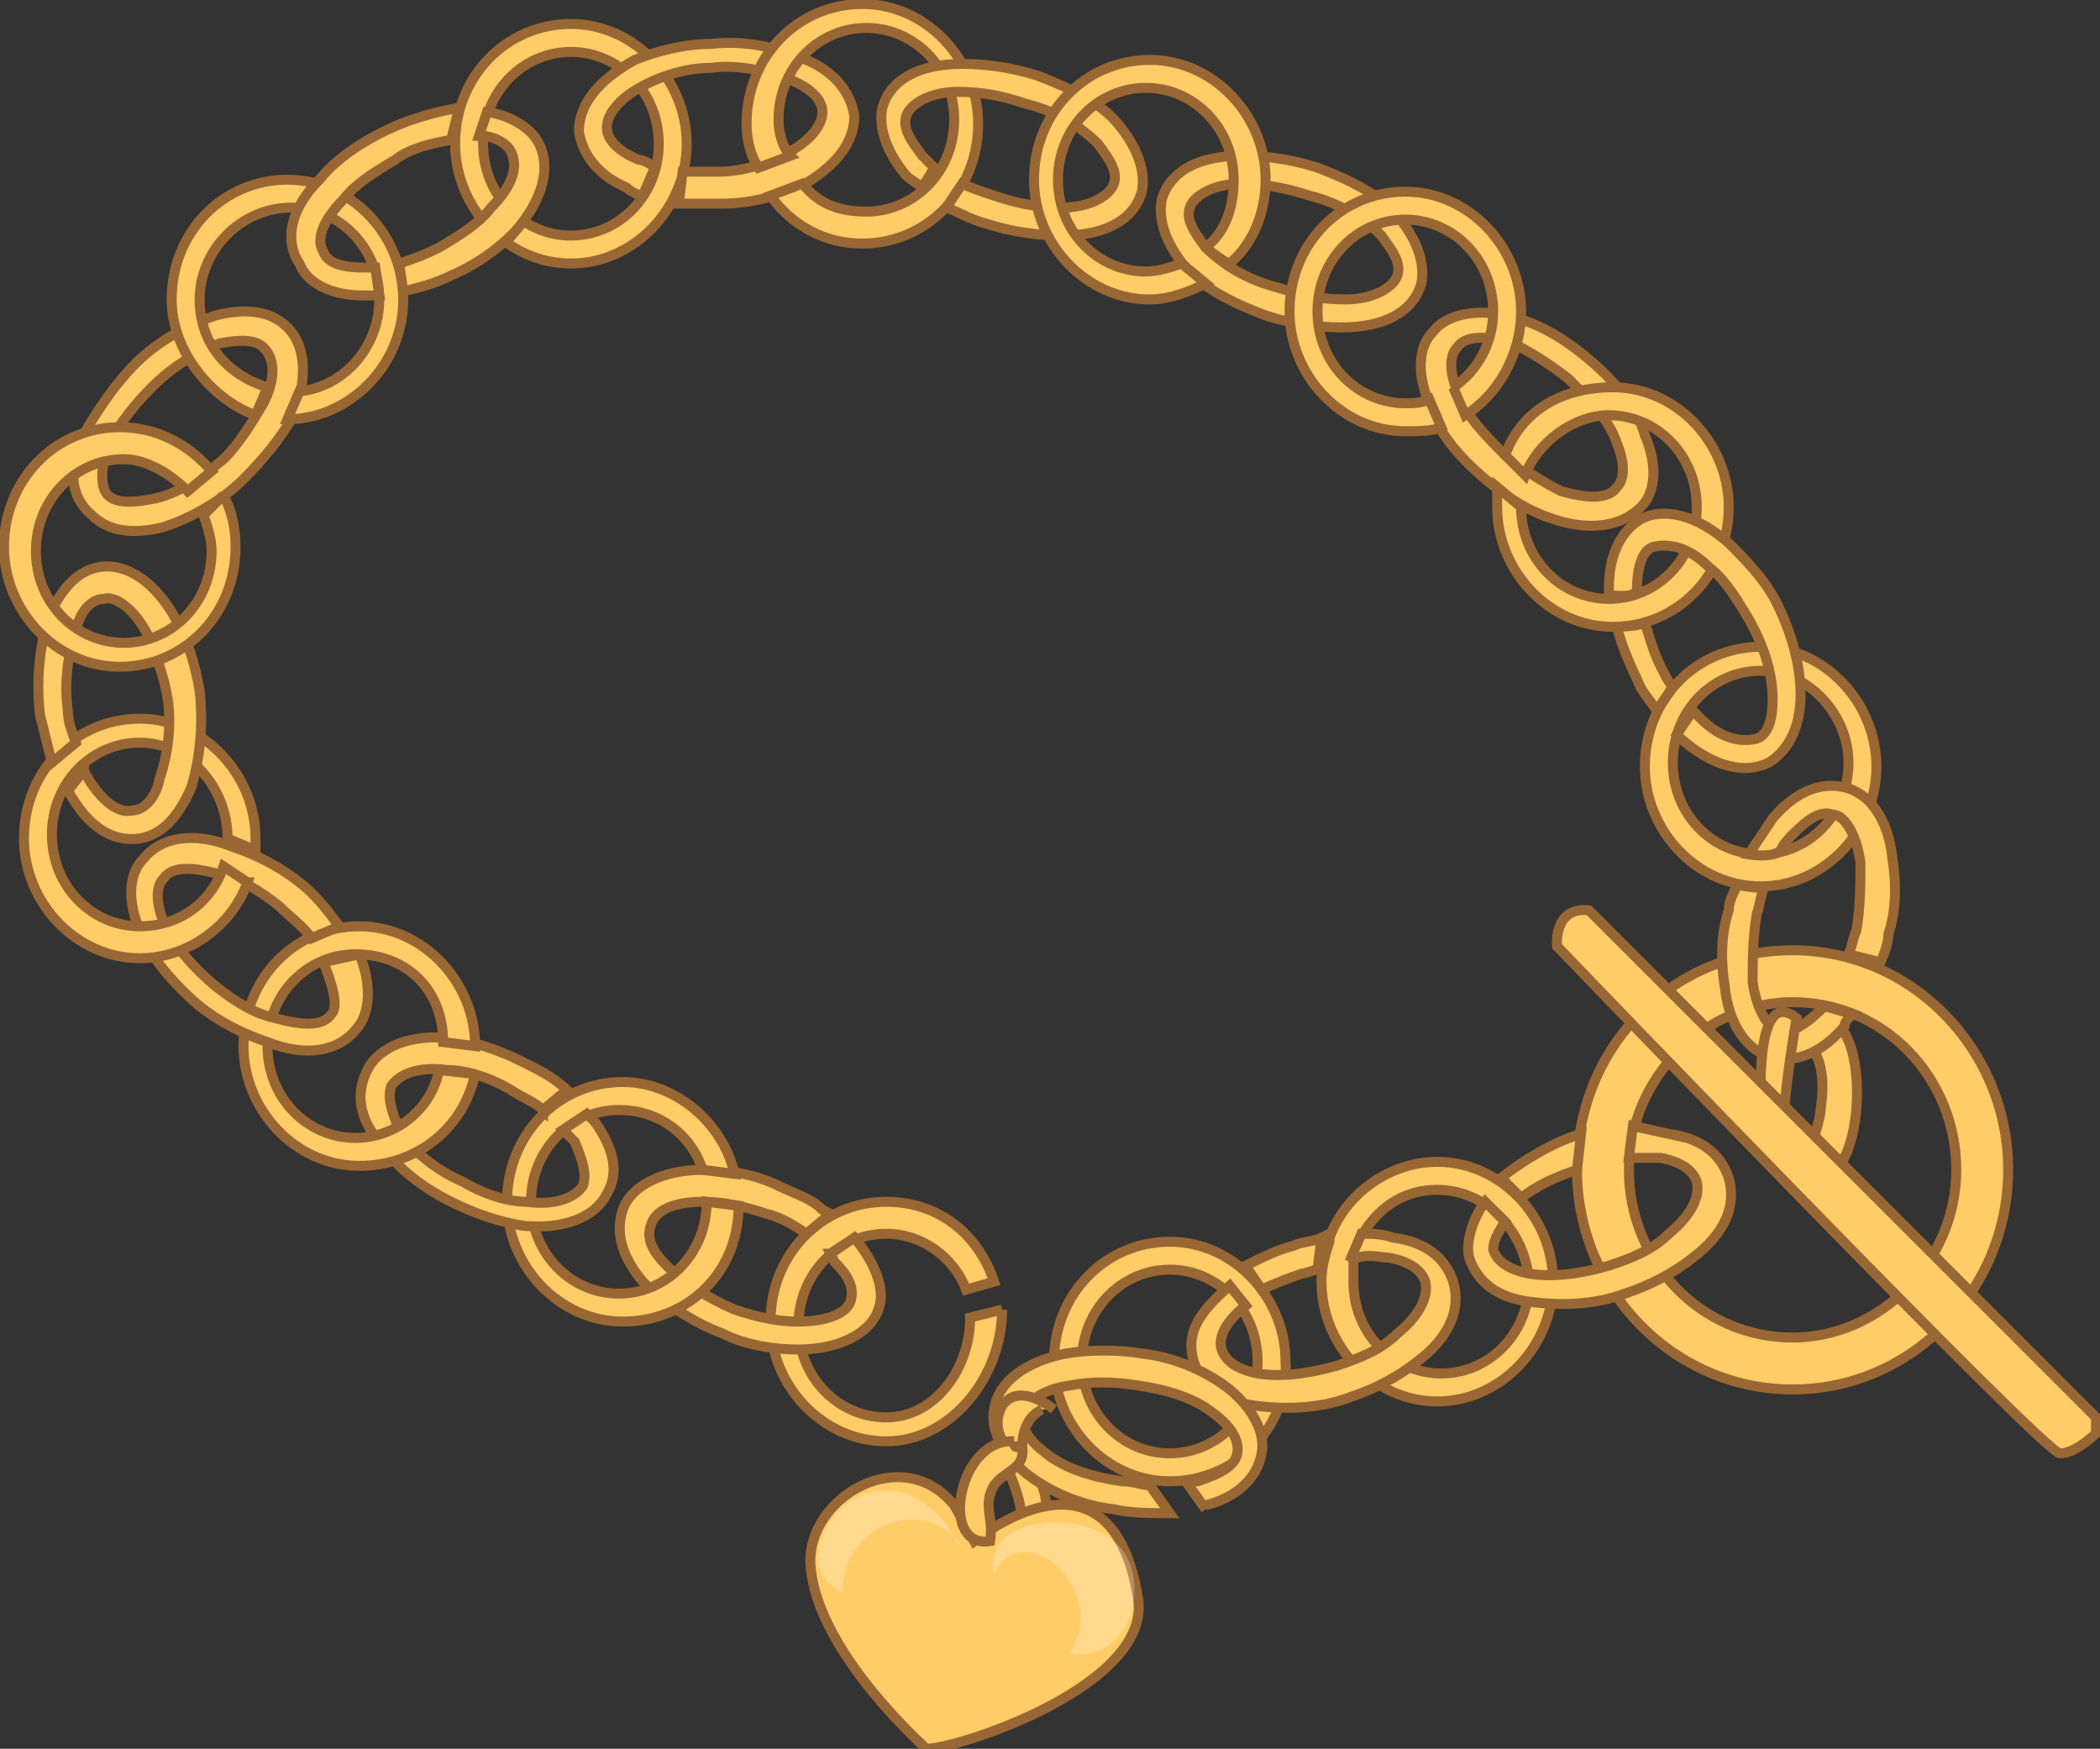 <svg xmlns="http://www.w3.org/2000/svg" version="1.0" viewBox="0 0 52.6 43.8"><rect x="0" y="0" width="52.6" height="43.8" fill="#333333" stroke="none"/><switch><g><path fill="#FFCC67" stroke="#996733" stroke-width=".25" d="M25.1 36.4c.1.4.5 1 .5 1.8 1.2 0 .3-1.6-.1-2M45 25.9c.7.4.7 1.2.6 1.9 0 .4-.7 1.9.2 1.6 1.1-.4 1-5.2-.8-3.5M2.2 10.7c.3-.5.7-1.1 1.2-1.6.6-.6 1.4-1 2-1.2.8-.2 1.4-.1 1.8.3.5.5.5 1.4.1 2.3-.3.5-.7 1-1.2 1.5-.6.6-1.4 1-2 1.2-.8.2-1.4.1-1.8-.3-.6-.5-.6-1.3-.1-2.2zm4.4-.6c.3-.6.3-1.1 0-1.4-.2-.2-.6-.2-1.1-.1-.5.2-1.1.5-1.7 1.1-.4.4-.8.9-1 1.3-.3.6-.3 1.2-.1 1.4.2.2.6.2 1.1.1.6-.1 1.2-.5 1.8-1 .4-.4.7-.9 1-1.4zm7.7-3.5c-1.6 0-2.9-1.4-2.9-3 0-1.7 1.3-3 2.9-3s2.9 1.4 2.9 3-1.3 3-2.9 3zm0-5.3c-1.2 0-2.2 1-2.2 2.3 0 1.3 1 2.3 2.2 2.3s2.2-1 2.2-2.3c0-1.3-1-2.3-2.2-2.3zm29.8 20.9c-1.6 0-2.9-1.4-2.9-3 0-1.7 1.3-3 2.9-3 1.6 0 2.9 1.4 2.9 3s-1.3 3-2.9 3zm0-5.4c-1.2 0-2.2 1-2.2 2.3 0 1.3 1 2.3 2.2 2.3 1.2 0 2.2-1 2.2-2.3 0-1.2-1-2.3-2.2-2.3z"/><path fill="#FFCC67" stroke="#996733" stroke-width=".25" d="M17.1 4.3h.9c.6 0 1.2-.2 1.6-.4.6-.3 1-.7 1-1.1 0-.3-.3-.6-.8-.8-.5-.2-1.3-.4-2-.3-.6 0-1.2.2-1.6.4-.6.3-1 .7-1 1.1 0 .3.3.6.8.8.1 0 .3.1.4.2l-.3.7c-.1 0-.3-.1-.4-.2-.7-.3-1.1-.8-1.2-1.4 0-.7.5-1.3 1.4-1.8.5-.2 1.2-.4 1.9-.4.9-.1 1.7.1 2.4.4.7.3 1.1.8 1.2 1.4 0 .7-.5 1.3-1.4 1.8-.5.2-1.2.4-1.9.4H17l.1-.8zm16.5 3.9c-.6 0-1.3-.1-1.9-.3-.8-.3-1.6-.7-2-1.2-.5-.6-.7-1.2-.6-1.7.2-.7.9-1.1 2-1.1.6 0 1.3.1 1.9.3.8.3 1.6.7 2 1.2.5.6.7 1.2.6 1.7-.2.7-.9 1.1-2 1.1zm-2.5-3.6c-.7 0-1.2.3-1.3.6-.1.3.1.6.4 1 .4.4 1 .8 1.8 1 .6.2 1.1.3 1.7.3.7 0 1.2-.3 1.3-.6.1-.3-.1-.6-.4-1-.4-.4-1-.8-1.8-1-.6-.2-1.2-.3-1.7-.3zm7.8 8.4c-.6-.2-1.1-.5-1.7-1-.7-.6-1.2-1.2-1.4-1.9-.3-.7-.3-1.4.1-1.8.4-.5 1.3-.6 2.2-.3.6.2 1.1.5 1.7 1 .7.6 1.2 1.2 1.4 1.9.3.7.3 1.4-.1 1.8-.5.5-1.3.6-2.2.3zm-1-4.4c-.7-.2-1.2-.2-1.4.1-.2.2-.2.6 0 1.1.2.6.7 1.1 1.2 1.6.5.4 1 .7 1.4.9.7.2 1.2.2 1.4-.1.2-.2.2-.6 0-1.1-.2-.6-.7-1.1-1.2-1.6-.5-.4-1-.7-1.4-.9zm-8.6 28.5c-1.6 0-2.9-1.4-2.9-3 0-1.7 1.3-3 2.9-3 1.6 0 2.9 1.4 2.9 3 .1 1.7-1.3 3-2.9 3zm0-5.3c-1.2 0-2.2 1-2.2 2.3 0 1.3 1 2.3 2.2 2.3 1.2 0 2.2-1 2.2-2.3 0-1.3-1-2.3-2.2-2.3zm15.6 3c-3 0-5.4-2.5-5.4-5.5 0-3.1 2.4-5.5 5.4-5.5 3 0 5.4 2.5 5.4 5.5s-2.4 5.5-5.4 5.5zm0-9.7c-2.2 0-4.1 1.9-4.1 4.2 0 2.3 1.8 4.2 4.1 4.2 2.2 0 4.1-1.9 4.1-4.2 0-2.3-1.8-4.2-4.1-4.2z"/><path fill="#FFCC67" stroke="#996733" stroke-width=".25" d="M46.3 23.9c.1-.2.1-.4.2-.6.1-.6.1-1.2.1-1.7-.1-.7-.4-1.2-.7-1.2-.3-.1-.6.1-1 .5-.1.1-.2.2-.3.4-.2.2-.8.1-.8.1l.6-.9c.5-.6 1.1-.9 1.7-.8.7.1 1.2.8 1.3 1.8.1.6.1 1.3-.1 1.9 0 .2-.1.5-.2.7l-.8-.2zm-2.1-1.7c-.1.2-.1.4-.2.7-.1.6-.1 1.2-.1 1.7.1.7.4 1.2.7 1.2.3.1.7-.2 1.1-.6l.7.2c-.1.1-.2.2-.2.3-.5.6-1.1.9-1.7.8-.7-.1-1.2-.8-1.3-1.8-.1-.6-.1-1.3.1-1.9 0-.2.1-.4.2-.6 0-.1.4.1.7 0M36 35.1c-1.6 0-2.9-1.4-2.9-3 0-.4.1-.7.2-1V31c.4-1.1 1.5-1.9 2.7-1.9 1.6 0 2.9 1.4 2.9 3s-1.3 3-2.9 3zm0-5.3c-.8 0-1.4.4-1.8 1v.1c-.1.2-.2.5-.3.7v.5c0 1.3 1 2.3 2.2 2.3 1.2 0 2.2-1 2.2-2.3-.1-1.3-1.1-2.3-2.3-2.3z"/><path fill="#FFCC67" stroke="#996733" stroke-width=".25" d="M39.5 29.3c-.6.2-1 .4-1.4.7l-.5-.5c.5-.4 1.3-.9 2-1.1l-.1.9zm2.3-.9c.8.1 1.3.5 1.5 1.1.2.7-.1 1.4-.9 2-.5.4-1.1.7-1.7.9-.8.3-1.7.3-2.4.2-.8-.1-1.3-.5-1.5-1.1-.1-.4.1-1 .4-1.4l.5.5c-.2.3-.3.5-.3.7.1.3.4.5.9.6.6.1 1.3 0 2-.2.6-.2 1.1-.4 1.5-.8.5-.4.8-.9.7-1.3-.1-.3-.4-.5-.9-.6h-.8l.1-.8.9.2zm-8 3.2l.3-.7c.3 0 .5 0 .8.1.8.1 1.3.5 1.5 1.1.2.7-.1 1.4-.9 2-.5.4-1.1.7-1.7.9-.8.3-1.7.3-2.4.2-.8-.1-1.3-.5-1.5-1.1-.2-.7.1-1.2.9-1.9l.4.5c-.5.4-.7.8-.6 1.1.1.3.4.5.9.6.6.1 1.3 0 2-.2.6-.2 1.1-.4 1.5-.8.5-.4.8-.9.7-1.3-.1-.3-.4-.5-.9-.6-.2 0-.5-.1-.8 0m-2.8.2c.4-.2.8-.4 1.2-.5.2-.1.5-.1.7-.2l-.1.8c-.1 0-.3.1-.4.1-.3.1-.8.3-1 .4l-.4-.6z"/><path fill="#FFCC67" stroke="#996733" stroke-width=".25" d="M30.2 37.8l-.5-.7h.3c.6-.2 1-.4 1-.8 0-.3-.2-.6-.6-.9-.5-.4-1.2-.6-1.9-.7-.6-.1-1.2-.1-1.7 0-.7.1-1.1.4-1.2.8 0 .3.2.6.6.9.5.4 1.2.6 1.9.7.3 0 .5.1.7.1l.5.7c-.4 0-1 0-1.4-.1-.9-.1-1.7-.5-2.2-.9-.6-.5-.9-1.1-.8-1.6.1-.7.8-1.2 1.8-1.4.6-.1 1.3-.1 1.9 0 .9.1 1.7.5 2.2.9.6.5.9 1.1.8 1.6-.1.6-.6 1.1-1.4 1.3m-5.1-4.9c0 1.7-1.3 3.3-2.9 3.3-1.6 0-2.9-1.4-2.9-3 0-1.7 1.3-3 2.9-3 1.3 0 2.3.8 2.7 2l-.7.2c-.3-.8-1.1-1.4-2-1.4-1.2 0-2.2 1-2.2 2.3 0 1.3 1 2.3 2.2 2.3 1.2 0 2.1-1.2 2.1-2.5l.8-.2z"/><path fill="#FFCC67" stroke="#996733" stroke-width=".25" d="M20.8 31.4l.6-.4c.5.6.8 1.3.6 1.8-.2.6-1 1-2 1-.6 0-1.3-.1-1.9-.4-.8-.3-1.5-.8-2-1.3-.5-.6-.7-1.2-.5-1.8.2-.6 1-1 2-1 .6 0 1.3.1 1.9.4.4.2.8.3 1.1.6l.2.1-.6.5c-.3-.2-.6-.4-1-.5-.6-.2-1.1-.3-1.6-.3-.7 0-1.2.2-1.3.6-.1.3 0 .6.4 1s1 .8 1.7 1.1c.6.2 1.1.3 1.6.3.7 0 1.2-.2 1.3-.5.1-.3 0-.6-.4-1l-.1-.2z"/><path fill="#FFCC67" stroke="#996733" stroke-width=".25" d="M18.5 30.2c0 1.7-1.3 2.9-2.9 2.9-1.6 0-2.9-1.4-2.9-3 0-1.7 1.3-3 2.9-3 1.3 0 2.5 1 2.8 2.3l-.8-.1c-.3-.9-1.1-1.5-2.1-1.5-1.2 0-2.2 1-2.2 2.3 0 1.3 1 2.3 2.2 2.3 1.2 0 2.2-1 2.2-2.3l.8.1z"/><path fill="#FFCC67" stroke="#996733" stroke-width=".25" d="M13.6 27.8c-.2-.2-.5-.3-.8-.5-.5-.3-1.1-.5-1.6-.5-.7-.1-1.2.1-1.4.4-.1.3 0 .6.2 1.1.3.5.9 1 1.6 1.3.5.3 1.1.5 1.6.5.7.1 1.2-.1 1.4-.4.1-.3 0-.6-.2-1.1l-.3-.3.6-.4.2.2c.5.7.6 1.3.3 1.8-.3.6-1.1.9-2.1.8-.6-.1-1.2-.3-1.8-.6-.8-.4-1.4-.9-1.8-1.5-.5-.6-.6-1.2-.3-1.8.3-.6 1.1-.9 2.1-.8.6.1 1.2.3 1.8.6.4.2.8.4 1.1.7l-.6.5z"/><path fill="#FFCC67" stroke="#996733" stroke-width=".25" d="M11.9 26.9c-.3 1.4-1.5 2.3-2.9 2.3-1.6 0-2.9-1.4-2.9-3 0-1.7 1.3-3 2.9-3s2.9 1.4 2.9 3l-.8-.1c0-1.3-.9-2.2-2.2-2.2-1.2 0-2.2 1-2.2 2.3 0 1.3 1 2.3 2.2 2.3 1 0 1.9-.7 2.1-1.7l.9.1z"/><path fill="#FFCC67" stroke="#996733" stroke-width=".25" d="M9 23.9c.3.7.3 1.5-.1 1.9-.4.5-1.2.7-2.2.3-.6-.2-1.2-.5-1.7-.9-.7-.6-1.2-1.2-1.5-1.9-.3-.7-.3-1.4.1-1.8.4-.5 1.2-.7 2.2-.3.6.2 1.2.5 1.7.9.4.3.7.7 1 1.1l-.7.3c-.2-.3-.5-.5-.8-.8-.5-.4-1-.7-1.5-.8-.7-.2-1.2-.2-1.4.1-.2.2-.2.6 0 1.1.2.5.7 1.1 1.3 1.6.5.4 1 .7 1.5.8.7.2 1.2.2 1.4-.1.2-.2 0-.8-.2-1.3l.9-.2z"/><path fill="#FFCC67" stroke="#996733" stroke-width=".25" d="M6.2 22.1C5.8 23.2 4.7 24 3.5 24 1.9 24 .6 22.6.6 21c0-1.7 1.3-3 2.9-3 1.6 0 2.9 1.4 2.9 3v.3l-.7-.3c0-1.3-1-2.4-2.2-2.4-1.2 0-2.2 1-2.2 2.3 0 1.3 1 2.3 2.2 2.3 1 0 1.8-.6 2.1-1.5l.6.4z"/><path fill="#FFCC67" stroke="#996733" stroke-width=".25" d="M2.1 19.3c.3.6.8 1.1 1.2 1 .3 0 .6-.3.7-.8.2-.6.3-1.3.2-2-.1-.6-.3-1.1-.5-1.6-.3-.6-.8-1-1.1-.9-.3 0-.6.3-.7.8-.2.6-.3 1.3-.2 2 0 .3.1.5.2.8l-.6.5-.3-1.2c-.1-.9 0-1.7.2-2.4.3-.7.7-1.2 1.3-1.3.7-.1 1.4.4 1.9 1.3.3.5.5 1.2.6 1.8.1.9 0 1.7-.2 2.4-.3.7-.7 1.2-1.3 1.3-.7.1-1.3-.3-1.8-1.2l.4-.5z"/><path fill="#FFCC67" stroke="#996733" stroke-width=".25" d="M5.6 12.4c.2.4.3.8.3 1.3 0 1.7-1.3 3-2.9 3-1.6 0-2.9-1.4-2.9-3 0-1.7 1.3-3 2.9-3 .9 0 1.7.4 2.3 1.1l-.6.5c-.4-.4-1-.8-1.6-.8-1.2 0-2.2 1-2.2 2.3 0 1.3 1 2.3 2.2 2.3 1.2 0 2.2-1 2.2-2.3 0-.3-.1-.6-.2-.9l.5-.5zm1.9-2.6c1.1-.1 2-1.1 2-2.3 0-1.3-1-2.3-2.2-2.3C6 5.2 5 6.3 5 7.5c0 1.1.7 1.9 1.7 2.2l-.3.7C5.3 10 4.3 8.8 4.3 7.5c0-1.7 1.3-3 2.9-3 1.6 0 2.9 1.4 2.9 3 0 1.7-1.4 3-2.9 3l.3-.7z"/><path fill="#FFCC67" stroke="#996733" stroke-width=".25" d="M11.3 3.5c-.5.1-1 .2-1.4.5-.5.3-1 .6-1.3 1-.5.5-.7 1-.5 1.3.1.3.5.4 1 .4h.3l.1.7h-.4c-.8 0-1.4-.3-1.6-.8-.4-.6-.2-1.4.5-2.1.4-.5 1-.9 1.6-1.2.6-.3 1.3-.5 1.9-.6l-.2.8zm.9-.7c.6.1 1.1.4 1.3.8.3.6.1 1.4-.6 2.2a5 5 0 01-1.6 1.1c-.4.2-.8.3-1.2.4l-.1-.7c.3-.1.6-.2 1-.4.5-.3 1-.6 1.3-1 .5-.5.7-1 .5-1.4-.1-.2-.4-.4-.8-.4l.2-.6zm7.9 1.8c.4.5.9.7 1.6.7 1.2 0 2.2-1 2.2-2.3 0-1.3-1-2.3-2.2-2.3-1.2 0-2.2 1-2.2 2.3 0 .3.1.7.3.9l-.8.3c-.2-.3-.3-.7-.3-1.1 0-1.7 1.3-3 2.9-3 1.6 0 2.9 1.4 2.9 3 0 1.7-1.3 3-2.9 3-1 0-1.8-.5-2.3-1.2l.8-.3z"/><path fill="#FFCC67" stroke="#996733" stroke-width=".25" d="M23.1 4.7c-.1-.1-.3-.2-.4-.3-.5-.6-.7-1.2-.6-1.7.2-.7.9-1.1 2-1.1.6 0 1.3.1 1.9.3.8.3 1.6.7 2 1.2.5.6.7 1.2.6 1.7-.2.7-.9 1.1-2 1.1-.6 0-1.3-.1-1.9-.3-.4-.1-.7-.3-1-.4l.4-.6c.2.1.5.2.8.3.6.2 1.1.3 1.7.3.7 0 1.2-.3 1.3-.6.1-.3-.1-.6-.4-1-.4-.4-1-.8-1.8-1-.6-.2-1.1-.3-1.7-.3-.7 0-1.2.3-1.3.6-.1.3.1.6.4 1l.3.3-.3.5z"/><path fill="#FFCC67" stroke="#996733" stroke-width=".25" d="M30.2 6.2c.5-.4.7-1 .7-1.7 0-1.3-1-2.3-2.2-2.3-1.2 0-2.2 1-2.2 2.3 0 1.3 1 2.3 2.2 2.3.3 0 .6-.1.9-.2l.6.5c-.4.2-.9.4-1.4.4-1.6 0-2.9-1.4-2.9-3 0-1.7 1.3-3 2.9-3s2.9 1.4 2.9 3c0 .8-.3 1.6-.9 2.1-.1 0-.6-.4-.6-.4zm6.2 3.5c.6-.4 1-1.1 1-1.9 0-1.3-1-2.3-2.2-2.3-1.2 0-2.2 1-2.2 2.3 0 1.3 1 2.3 2.2 2.3.2 0 .4 0 .6-.1l.3.7c-.2.1-.6.1-.9.1-1.6 0-2.9-1.4-2.9-3 0-1.7 1.3-3 2.9-3 1.6 0 2.9 1.4 2.9 3 0 1.1-.6 2.1-1.4 2.6l-.3-.7m1.7 3c0 1.3 1 2.3 2.2 2.3 1.2 0 2.2-1 2.2-2.3 0-1.3-1-2.3-2.2-2.3-.9 0-1.8.7-2.1 1.5l-.5-.5c.4-1.1 1.4-1.7 2.7-1.7 1.6 0 2.9 1.4 2.9 3 0 1.7-1.3 3-2.9 3-1.6 0-2.9-1.4-2.9-3v-.5l.6.5z"/><path fill="#FFCC67" stroke="#996733" stroke-width=".25" d="M40.3 14.9v-.2c0-.8.3-1.4.8-1.7.6-.3 1.4-.1 2.2.6.4.4.9.9 1.2 1.5.4.8.6 1.6.6 2.3 0 .8-.3 1.4-.8 1.7-.6.3-1.4.1-2.2-.6l-.1-.1.4-.6.2.2c.5.5 1 .6 1.4.5.3-.1.4-.5.4-1 0-.6-.2-1.3-.6-2-.3-.5-.6-1-1-1.3-.5-.5-1-.6-1.4-.5-.3.1-.4.6-.4 1.1-.1.2-.7.1-.7.1zm.9.7c.1.3.2.7.4 1.1.1.2.2.4.3.5l-.4.6c-.2-.3-.4-.5-.5-.8-.2-.4-.4-.9-.5-1.3-.1 0 .5 0 .7-.1zm2.9 12c0-.3-.1-2.9.9-2.1 0 0-.4 2.3-.3 2.8-.4 0-.6-.4-.8-.5"/><path fill="#FFCC67" stroke="#996733" stroke-width=".25" d="M39.8 22.8l12.7 12.7v.4s-.5.5-.9.5c-.3.1-12.6-12.7-12.6-12.7s-.1-1 .8-.9zM26.4 35.3c-1.6-1.2-1.8 1.1-.8 1 0-.4.1-.8.5-1m-2.9 8.5c-1.6-1.5-2.8-3.2-2.9-4.6-.1-1.7 2.3-3.1 3.6-1.5l.5.9s3.4-2.8 4.1 1.4c.4 2.2-4.5 3.8-5.3 3.8z"/><path fill="#FFCC67" stroke="#996733" stroke-width=".25" d="M25.4 36.1c-1.4-.1-1.9 2.7-.6 2.5.1-.6-.2-.9.1-1.4.3-.4.8-.4.7-1-.2.1-.2 0-.2-.1"/><path fill="#FFF" d="M24.9 39.4c.8-1.5 2.9.5 1.9 2 1.6.3 2.1-2 1.1-2.8-.9-.8-3.3-.6-3 .8m-.8-.7c-1-1.3-3-.5-3 1.2-1.2-.6-.4-2.2.6-2.5 1-.3 1.9.4 2.3 1.3" opacity=".26"/></g></switch></svg>
